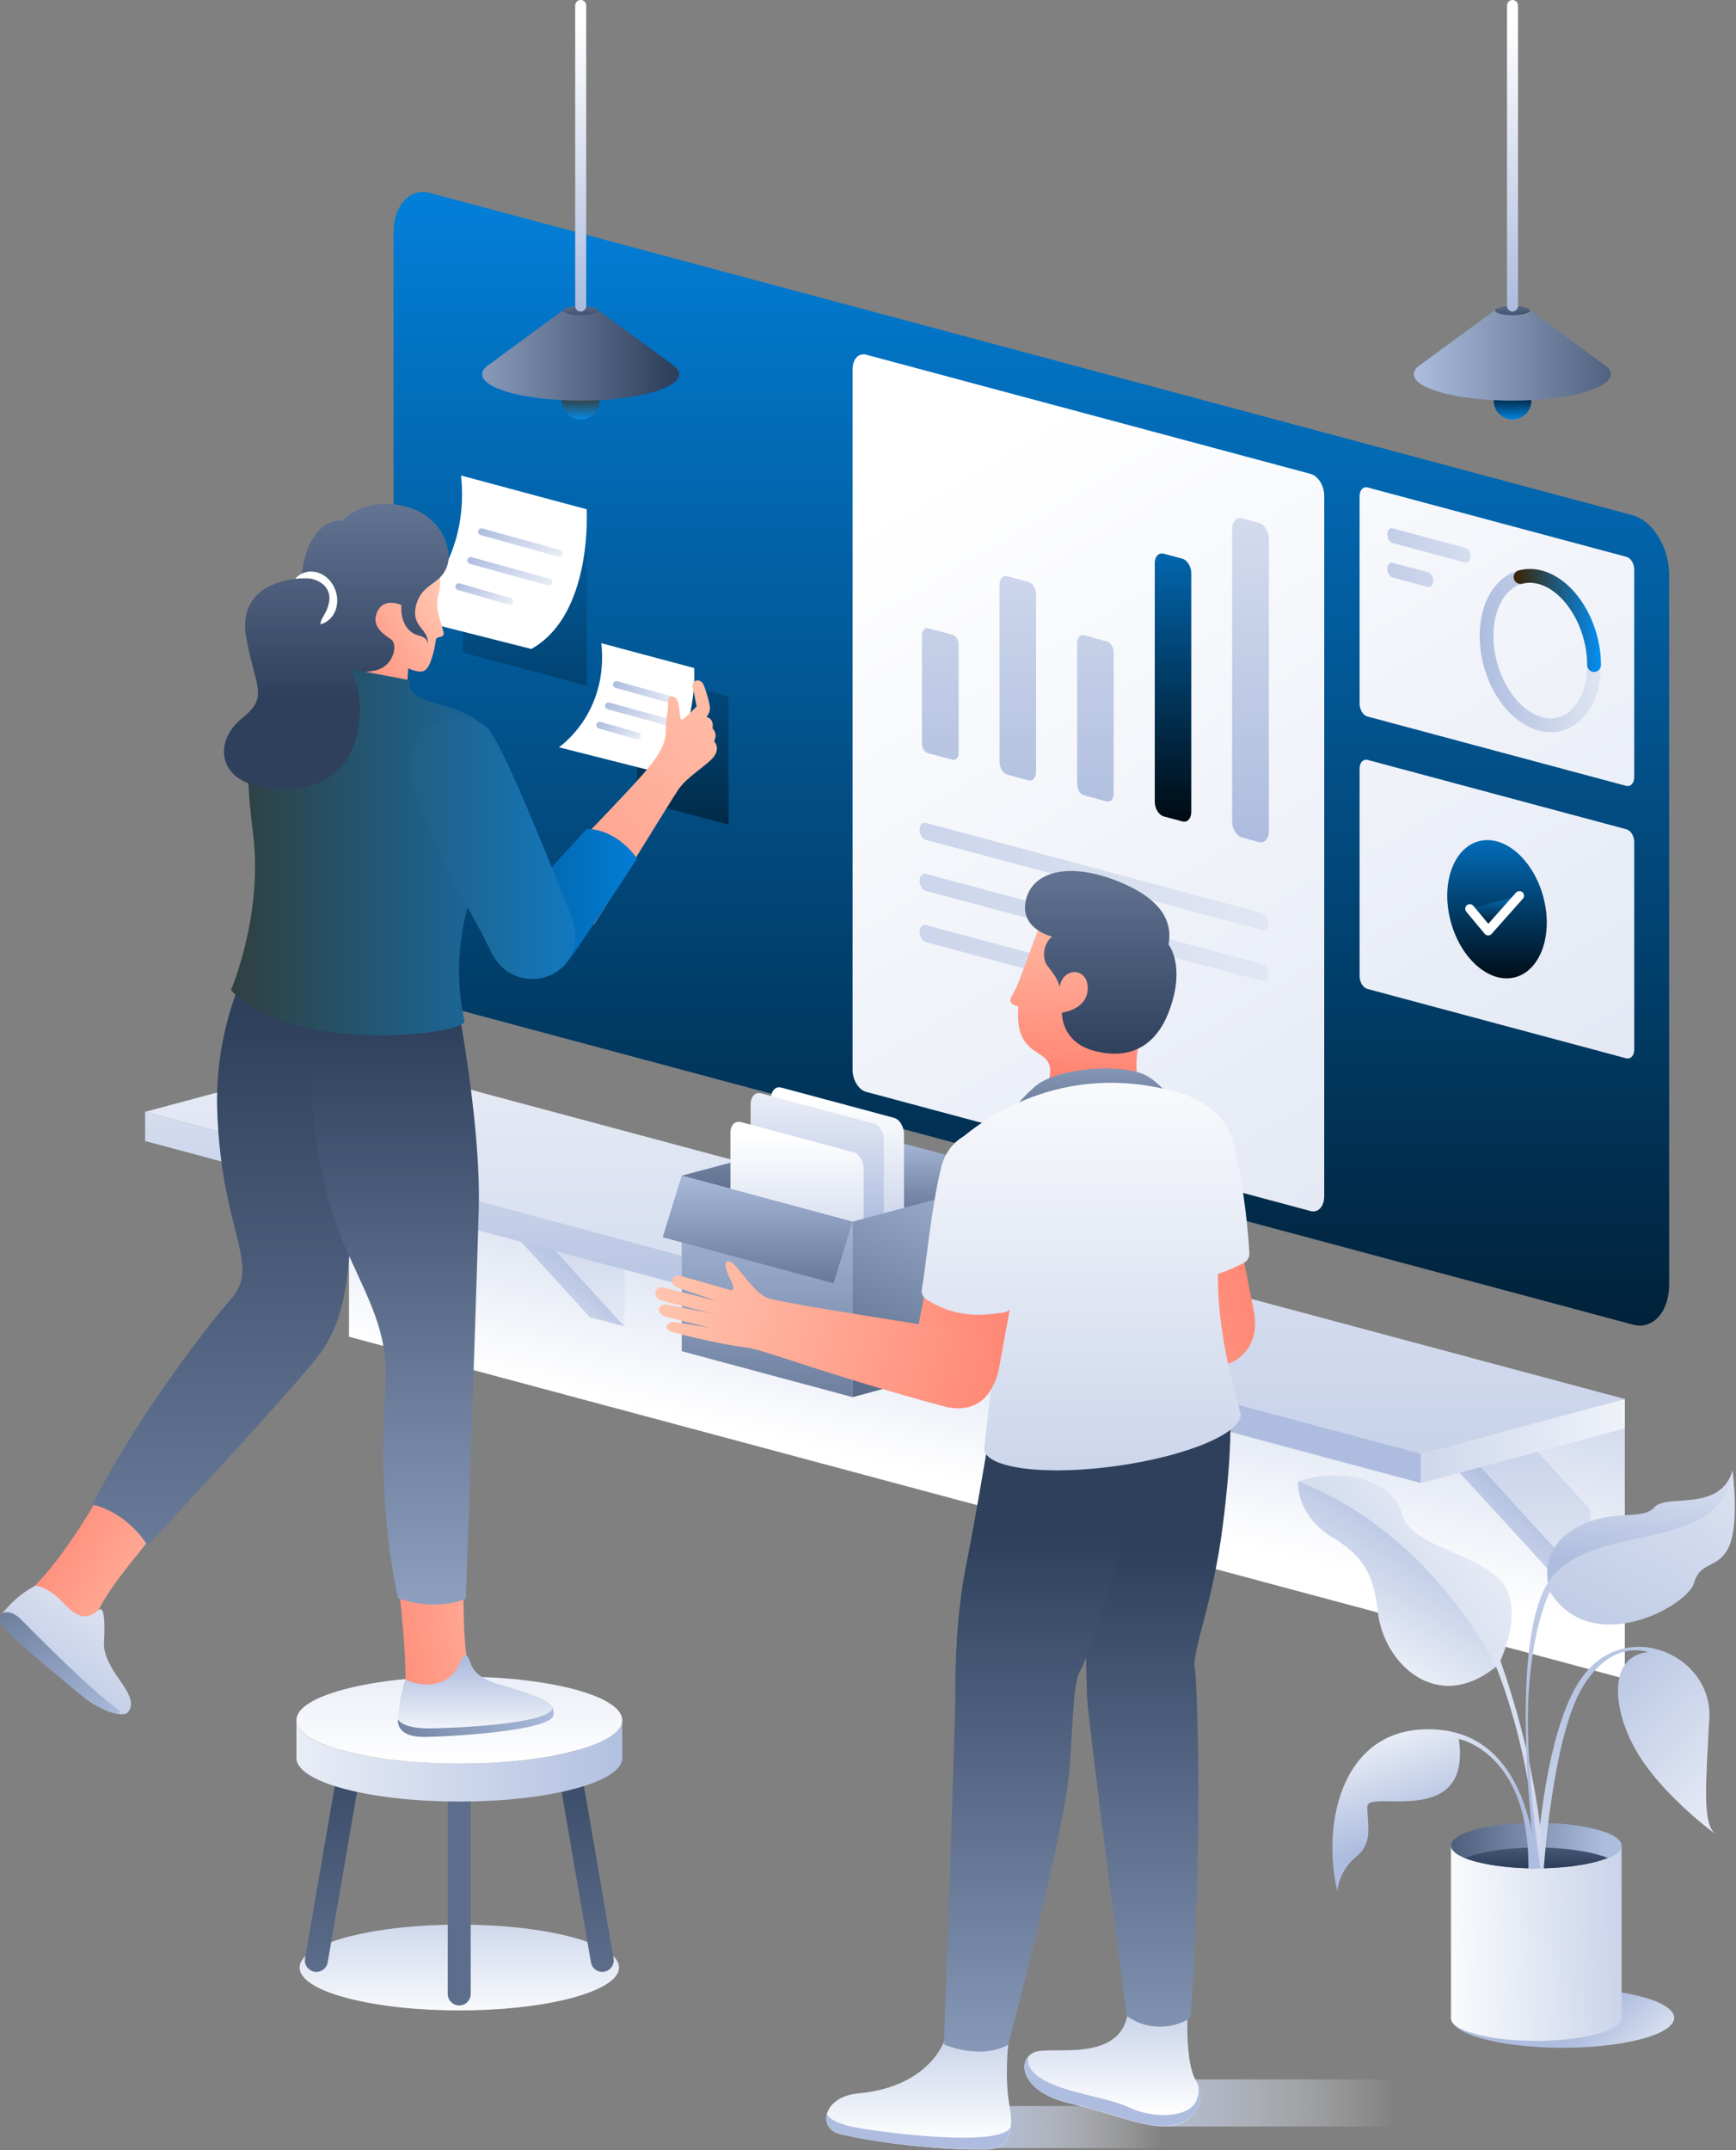 <svg width="756" height="936" viewBox="0 0 756 936" fill="none" xmlns="http://www.w3.org/2000/svg">
<rect x="0" y="0" width="756" height="936" fill="#808080" stroke="none"/>
<path d="M151.982 460.9L707.582 609.8V730.8L151.982 581.9V460.9Z" fill="url(#paint0_linear_252_809)"/>
<path d="M630.482 589.2L605.782 595.8L590.582 591.8L615.382 585.1L630.482 589.2Z" fill="url(#paint1_linear_252_809)"/>
<path d="M605.782 595.8L692.682 691L677.582 686.9L590.582 591.8L605.782 595.8Z" fill="url(#paint2_linear_252_809)"/>
<path d="M630.481 589.2L692.681 657.3V691L605.781 595.8L630.481 589.2Z" fill="url(#paint3_linear_252_809)"/>
<path d="M209.782 475.7L185.082 482.3L169.982 478.2L194.682 471.6L209.782 475.7Z" fill="url(#paint4_linear_252_809)"/>
<path d="M185.082 482.3L271.982 577.4L256.882 573.4L169.982 478.2L185.082 482.3Z" fill="url(#paint5_linear_252_809)"/>
<path d="M209.782 475.7L271.982 543.7V577.4L185.082 482.3L209.782 475.7Z" fill="url(#paint6_linear_252_809)"/>
<path d="M63.182 484L618.782 632.8V645.6L63.182 496.7V484Z" fill="url(#paint7_linear_252_809)"/>
<path d="M618.781 632.8L707.581 609V621.8L618.781 645.6V632.8Z" fill="url(#paint8_linear_252_809)"/>
<path d="M63.182 484L151.982 460.2L707.582 609L618.782 632.8L63.182 484Z" fill="url(#paint9_linear_252_809)"/>
<path d="M631.883 878.4C631.883 875.1 636.683 871.7 646.083 869.2C665.083 864.1 695.883 864.1 714.883 869.2C724.383 871.7 729.083 875.1 729.083 878.4C729.083 881.7 724.283 885.1 714.883 887.6C695.883 892.7 665.083 892.7 646.083 887.6C636.583 885.1 631.883 881.7 631.883 878.4Z" fill="url(#paint10_linear_252_809)"/>
<path d="M631.883 803.4C631.883 805.9 635.483 808.5 642.783 810.4C657.283 814.3 680.783 814.3 695.283 810.4C702.583 808.5 706.183 805.9 706.183 803.4V878.5C706.183 881 702.583 883.6 695.283 885.5C680.783 889.4 657.283 889.4 642.783 885.5C635.483 883.6 631.883 881 631.883 878.5V803.4Z" fill="url(#paint11_linear_252_809)"/>
<path d="M631.883 803.4C631.883 800.9 635.483 798.3 642.783 796.4C657.283 792.5 680.783 792.5 695.283 796.4C702.583 798.3 706.183 800.9 706.183 803.4C706.183 805.9 702.583 808.5 695.283 810.4C680.783 814.3 657.283 814.3 642.783 810.4C635.483 808.5 631.883 805.9 631.883 803.4Z" fill="url(#paint12_linear_252_809)"/>
<path d="M695.283 807.2C680.783 803.3 657.283 803.3 642.783 807.2C640.883 807.7 639.283 808.3 637.883 808.8C639.283 809.4 640.883 809.9 642.783 810.4C657.283 814.3 680.783 814.3 695.283 810.4C697.183 809.9 698.783 809.3 700.183 808.8C698.783 808.2 697.183 807.7 695.283 807.2Z" fill="url(#paint13_linear_252_809)"/>
<path d="M668.982 813.4C668.982 813.4 671.682 757.8 687.182 732.8C705.882 702.6 745.782 719.8 744.382 747.8C742.982 775.8 741.082 794 747.182 798.5C747.182 798.5 722.582 780.7 711.782 760.8C701.082 740.9 701.782 720.7 717.682 719.2C717.682 719.2 702.182 712.9 689.082 734.6C676.082 756.3 672.282 813.4 672.282 813.4C672.282 813.4 671.782 813.6 668.982 813.4Z" fill="url(#paint14_linear_252_809)"/>
<path d="M668.983 813.4C668.983 813.4 668.383 756.7 626.683 753C584.983 749.3 575.183 792.8 582.383 823.3C582.383 823.3 582.883 814.4 590.583 808.3C598.283 802.2 595.283 793.8 595.483 786.3C595.683 778.8 641.083 796.5 635.283 757C635.283 757 666.183 762.8 665.583 813.5H668.983V813.4Z" fill="url(#paint15_linear_252_809)"/>
<path d="M672.282 813.4C672.282 813.4 671.682 774.8 653.382 722.9C653.382 722.9 665.682 697.5 651.382 686C637.082 674.4 613.882 672.4 610.382 658.6C606.882 644.9 585.182 638.2 565.382 644.9C565.382 644.9 564.182 659.3 580.182 669.1C591.782 676.2 598.182 683.2 600.082 701.3C602.482 724.3 625.982 746.3 651.482 725.5C651.482 725.5 668.182 764.4 669.082 813.4H672.282V813.4Z" fill="url(#paint16_linear_252_809)"/>
<path d="M675.082 693C675.082 693 668.582 676.4 684.682 666.1C700.782 655.9 715.082 662.4 720.382 656.2C725.682 650 748.982 658.6 754.482 640.2C754.482 640.2 757.082 667.6 724.682 680.3C692.282 693 675.082 693 675.082 693Z" fill="url(#paint17_linear_252_809)"/>
<path d="M668.982 813.4C668.982 813.4 656.782 724.9 672.282 692.3C687.782 659.7 749.582 679.5 754.482 640.1C754.482 640.1 757.582 663.4 752.882 673.4C748.182 683.3 740.482 679.3 737.682 689.2C734.882 699.1 693.282 722.1 674.982 692.9C674.982 692.9 667.582 706.5 665.682 737.2C663.782 767.9 670.782 813.3 670.782 813.3H668.982V813.4Z" fill="url(#paint18_linear_252_809)"/>
<path d="M565.282 644.9C565.282 644.9 564.082 659.3 580.082 669.1C591.682 676.2 598.082 683.2 599.982 701.3C602.382 724.3 625.882 746.3 651.382 725.5C651.382 725.6 624.182 667.6 565.282 644.9Z" fill="url(#paint19_linear_252_809)"/>
<path d="M181.483 83.9C183.283 83.4 185.283 83.4 187.283 84L710.983 224.3C719.783 226.7 726.883 238.3 726.883 250.3V559.2C726.883 568.4 722.683 575.1 716.783 576.7C714.983 577.2 712.983 577.2 710.983 576.6L187.283 436.3C178.483 433.9 171.383 422.3 171.383 410.3V101.4C171.383 92.2 175.483 85.5 181.483 83.9Z" fill="url(#paint20_linear_252_809)"/>
<path d="M374.983 154.4C375.683 154.2 376.383 154.2 377.183 154.4L570.783 206.3C574.083 207.2 576.683 211.5 576.683 215.9V520.7C576.683 524.1 575.183 526.6 572.983 527.2C572.283 527.4 571.583 527.4 570.783 527.2L377.183 475.3C373.883 474.4 371.283 470.1 371.283 465.7V160.8C371.283 157.4 372.783 154.9 374.983 154.4Z" fill="url(#paint21_linear_252_809)"/>
<path d="M402.182 358.2C402.482 358.1 402.782 358.1 403.182 358.2L549.782 397.5C551.282 397.9 552.482 399.9 552.482 401.9C552.482 403.5 551.782 404.6 550.782 404.9C550.482 405 550.182 405 549.782 404.9L403.182 365.6C401.682 365.2 400.482 363.2 400.482 361.2C400.482 359.6 401.182 358.4 402.182 358.2Z" fill="url(#paint22_linear_252_809)"/>
<path d="M402.182 380.4C402.482 380.3 402.782 380.3 403.182 380.4L549.782 419.7C551.282 420.1 552.482 422.1 552.482 424.1C552.482 425.7 551.782 426.8 550.782 427.1C550.482 427.2 550.182 427.2 549.782 427.1L403.182 387.8C401.682 387.4 400.482 385.4 400.482 383.4C400.482 381.9 401.182 380.7 402.182 380.4Z" fill="url(#paint23_linear_252_809)"/>
<path d="M402.182 402.7C402.482 402.6 402.782 402.6 403.182 402.7L489.782 425.9C491.282 426.3 492.482 428.3 492.482 430.3C492.482 431.9 491.782 433 490.782 433.3C490.482 433.4 490.182 433.4 489.782 433.3L403.182 410.1C401.682 409.7 400.482 407.7 400.482 405.7C400.482 404.2 401.182 403 402.182 402.7Z" fill="url(#paint24_linear_252_809)"/>
<path d="M594.282 212.2C594.682 212.1 595.082 212.1 595.582 212.2L708.282 242.4C710.182 242.9 711.682 245.4 711.682 248V338.3C711.682 340.3 710.782 341.7 709.482 342.1C709.082 342.2 708.682 342.2 708.182 342.1L595.482 311.9C593.582 311.4 592.082 308.9 592.082 306.3V216C592.082 214 592.982 212.5 594.282 212.2Z" fill="url(#paint25_linear_252_809)"/>
<path d="M605.684 230C605.984 229.9 606.184 229.9 606.484 230L638.084 238.5C639.384 238.8 640.384 240.5 640.384 242.3C640.384 243.6 639.784 244.6 638.884 244.9C638.584 245 638.384 245 638.084 244.9L606.484 236.4C605.184 236.1 604.184 234.4 604.184 232.6C604.184 231.2 604.784 230.2 605.684 230Z" fill="url(#paint26_linear_252_809)"/>
<path d="M605.684 245C605.984 244.9 606.184 244.9 606.484 245L621.884 249.1C623.184 249.4 624.184 251.1 624.184 252.9C624.184 254.2 623.584 255.2 622.684 255.5C622.384 255.6 622.184 255.6 621.884 255.5L606.484 251.4C605.184 251.1 604.184 249.4 604.184 247.6C604.184 246.3 604.784 245.3 605.684 245Z" fill="url(#paint27_linear_252_809)"/>
<path d="M594.282 330.8C594.682 330.7 595.082 330.7 595.582 330.8L708.282 361C710.182 361.5 711.682 364 711.682 366.6V456.9C711.682 458.9 710.782 460.3 709.482 460.7C709.082 460.8 708.682 460.8 708.182 460.7L595.482 430.5C593.582 430 592.082 427.5 592.082 424.9V334.6C592.082 332.6 592.982 331.2 594.282 330.8Z" fill="url(#paint28_linear_252_809)"/>
<path d="M201.584 208.4L255.584 222.8V298.5L201.584 284.1V208.4Z" fill="url(#paint29_linear_252_809)"/>
<path d="M200.784 207L255.484 221.7C255.484 221.7 258.284 267.5 231.384 282.5L175.684 268.4C175.784 268.4 205.084 248.7 200.784 207Z" fill="white"/>
<path d="M209.684 231.5L243.684 240.9" stroke="url(#paint30_linear_252_809)" stroke-width="3" stroke-miterlimit="10" stroke-linecap="round" stroke-linejoin="round"/>
<path d="M204.984 244L238.984 253.4" stroke="url(#paint31_linear_252_809)" stroke-width="3" stroke-miterlimit="10" stroke-linecap="round" stroke-linejoin="round"/>
<path d="M199.783 255.4L221.983 261.8" stroke="url(#paint32_linear_252_809)" stroke-width="3" stroke-miterlimit="10" stroke-linecap="round" stroke-linejoin="round"/>
<path d="M539.282 225.6C539.782 225.5 540.282 225.5 540.882 225.6L548.282 227.6C550.582 228.2 552.582 231.3 552.582 234.5V361.9C552.582 364.4 551.482 366.1 549.882 366.6C549.382 366.7 548.882 366.7 548.282 366.6L540.882 364.6C538.582 364 536.582 360.9 536.582 357.7V230.3C536.582 227.8 537.682 226 539.282 225.6Z" fill="url(#paint33_linear_252_809)"/>
<path d="M505.283 241C505.683 240.9 506.183 240.9 506.683 241L514.883 243.2C516.983 243.8 518.783 246.6 518.783 249.5V353.4C518.783 355.6 517.783 357.3 516.383 357.6C515.983 357.7 515.483 357.7 514.983 357.6L506.783 355.4C504.683 354.8 502.883 352 502.883 349.1V245.3C502.783 243 503.883 241.4 505.283 241Z" fill="url(#paint34_linear_252_809)"/>
<path d="M470.982 276.5C471.282 276.4 471.682 276.4 472.082 276.5L481.982 279.2C483.682 279.6 484.982 281.8 484.982 284.1V345.6C484.982 347.3 484.182 348.6 483.082 348.9C482.782 349 482.382 349 481.982 348.9L472.082 346.2C470.382 345.8 469.082 343.6 469.082 341.3V279.8C469.082 278.1 469.882 276.8 470.982 276.5Z" fill="url(#paint35_linear_252_809)"/>
<path d="M437.383 250.8C437.783 250.7 438.183 250.7 438.583 250.8L447.783 253.3C449.683 253.8 451.183 256.2 451.183 258.8V336C451.183 337.9 450.283 339.4 449.083 339.7C448.683 339.8 448.283 339.8 447.883 339.7L438.683 337.2C436.783 336.7 435.283 334.3 435.283 331.7V254.4C435.283 252.6 436.183 251.1 437.383 250.8Z" fill="url(#paint36_linear_252_809)"/>
<path d="M403.182 273.5C403.482 273.4 403.782 273.4 404.182 273.5L414.782 276.3C416.282 276.7 417.482 278.6 417.482 280.6V327.8C417.482 329.3 416.782 330.5 415.782 330.7C415.482 330.8 415.182 330.8 414.782 330.7L404.182 327.9C402.682 327.5 401.482 325.6 401.482 323.6V276.4C401.482 274.9 402.182 273.8 403.182 273.5Z" fill="url(#paint37_linear_252_809)"/>
<path d="M679.383 315.2C688.083 312.9 694.183 303 694.183 289.5C694.183 271.9 683.683 254.8 670.783 251.3C667.783 250.5 664.883 250.5 662.183 251.2C653.483 253.5 647.383 263.4 647.383 276.9C647.383 294.5 657.883 311.6 670.783 315.1C673.783 316 676.683 315.9 679.383 315.2Z" stroke="url(#paint38_linear_252_809)" stroke-width="6" stroke-miterlimit="10"/>
<path d="M694.184 289.5C694.184 271.9 683.684 254.8 670.784 251.3C667.784 250.5 664.884 250.5 662.184 251.2" stroke="url(#paint39_linear_252_809)" stroke-width="6" stroke-miterlimit="10" stroke-linecap="round" stroke-linejoin="round"/>
<path d="M643.982 366.2C655.082 363.2 667.682 374.1 672.082 390.4C676.482 406.7 670.982 422.4 659.882 425.4C648.782 428.4 636.182 417.5 631.782 401.2C627.382 384.9 632.782 369.2 643.982 366.2Z" fill="url(#paint40_linear_252_809)"/>
<path d="M640.082 395.6L648.082 405.2L661.682 389.9" fill="url(#paint41_linear_252_809)"/>
<path d="M640.082 395.6L648.082 405.2L661.682 389.9" stroke="white" stroke-width="4" stroke-miterlimit="10" stroke-linecap="round" stroke-linejoin="round"/>
<path d="M252.882 182.6C257.41 182.6 261.082 178.929 261.082 174.4C261.082 169.871 257.41 166.2 252.882 166.2C248.353 166.2 244.682 169.871 244.682 174.4C244.682 178.929 248.353 182.6 252.882 182.6Z" fill="url(#paint42_linear_252_809)"/>
<path d="M292.782 158.7L260.382 135H245.282L212.982 158.7C210.982 160 209.982 161.4 209.982 162.9C209.982 169.3 229.182 174.4 252.882 174.4C276.582 174.4 295.782 169.2 295.782 162.9C295.782 161.5 294.682 160 292.782 158.7Z" fill="url(#paint43_linear_252_809)"/>
<path d="M252.883 137.2C257.081 137.2 260.483 136.305 260.483 135.2C260.483 134.095 257.081 133.2 252.883 133.2C248.686 133.2 245.283 134.095 245.283 135.2C245.283 136.305 248.686 137.2 252.883 137.2Z" fill="url(#paint44_linear_252_809)"/>
<path d="M252.882 135.6C251.582 135.6 250.482 134.5 250.482 133.2V2.4C250.482 1.1 251.582 0 252.882 0C254.182 0 255.282 1.1 255.282 2.4V133.1C255.282 134.5 254.182 135.6 252.882 135.6Z" fill="url(#paint45_linear_252_809)"/>
<path d="M658.682 182.6C663.211 182.6 666.882 178.929 666.882 174.4C666.882 169.871 663.211 166.2 658.682 166.2C654.154 166.2 650.482 169.871 650.482 174.4C650.482 178.929 654.154 182.6 658.682 182.6Z" fill="url(#paint46_linear_252_809)"/>
<path d="M698.482 158.7L666.182 135H651.082L618.682 158.7C616.682 160 615.682 161.4 615.682 162.9C615.682 169.3 634.882 174.4 658.582 174.4C682.282 174.4 701.482 169.2 701.482 162.9C701.582 161.5 700.482 160 698.482 158.7Z" fill="url(#paint47_linear_252_809)"/>
<path d="M658.682 137.2C662.879 137.2 666.282 136.305 666.282 135.2C666.282 134.095 662.879 133.2 658.682 133.2C654.485 133.2 651.082 134.095 651.082 135.2C651.082 136.305 654.485 137.2 658.682 137.2Z" fill="url(#paint48_linear_252_809)"/>
<path d="M658.681 135.6C657.381 135.6 656.281 134.5 656.281 133.2V2.4C656.281 1.1 657.381 0 658.681 0C659.981 0 661.081 1.1 661.081 2.4V133.1C661.081 134.5 659.981 135.6 658.681 135.6Z" fill="url(#paint49_linear_252_809)"/>
<path d="M405.481 557.7C409.481 558.9 428.081 564.1 437.681 565.3C444.481 566.2 471.981 578.1 522.681 593.4C547.681 600.9 555.981 566 528.581 560.5C491.781 553.1 450.481 546 446.481 543.6C442.481 541.2 438.581 535.7 436.281 532.8C434.081 530.1 432.481 527.6 430.481 527.6C428.481 527.7 429.981 532.3 431.181 534.8C432.381 537.3 433.781 540.8 431.181 540C431.181 540 414.681 534.8 410.181 533.4C405.681 532 404.481 536.9 408.681 538.4C412.781 539.9 425.481 544.7 425.481 544.7C425.481 544.7 406.481 539.3 402.381 538.2C398.281 537.1 396.981 542.4 401.581 543.9C406.181 545.4 423.381 550.3 423.381 550.3C423.381 550.3 410.081 547.1 403.981 545.8C399.481 544.8 398.181 549.5 403.281 551.1C409.581 553 422.181 556.5 422.181 556.5C422.181 556.5 411.281 554.2 406.381 553.4C403.181 552.9 401.481 556.5 405.481 557.7Z" fill="url(#paint50_linear_252_809)"/>
<path d="M503.383 549.7C503.383 549.7 505.083 559.3 509.183 579.4C513.783 601.8 551.583 599.5 545.983 570.6C539.983 539.9 539.383 537.3 539.383 537.3L503.383 549.7Z" fill="url(#paint51_linear_252_809)"/>
<path d="M502.382 556.5C500.682 556.1 499.382 554.6 499.082 552.8C497.882 544.1 494.182 517.2 493.182 500C491.682 475.7 529.682 469 537.082 497.8C541.982 516.7 543.682 538 544.082 545.5C544.182 547.2 543.282 548.9 541.782 549.7C535.582 553 518.682 560.7 502.382 556.5Z" fill="url(#paint52_linear_252_809)"/>
<path d="M371.281 491.9L445.681 511.8L453.981 538.6L379.581 518.7L371.281 491.9Z" fill="url(#paint53_linear_252_809)"/>
<path d="M296.883 511.8L371.283 491.9L445.683 511.8L371.283 531.8L296.883 511.8Z" fill="url(#paint54_linear_252_809)"/>
<path d="M445.681 511.8L371.281 491.9V531.8L445.681 511.8Z" fill="url(#paint55_linear_252_809)"/>
<path d="M338.482 473.4C338.982 473.3 339.482 473.3 340.082 473.4L389.282 486.6C391.682 487.2 393.682 490.4 393.682 493.7V569.6C393.682 572.1 392.482 574 390.882 574.4C390.382 574.5 389.882 574.5 389.282 574.4L340.082 561.2C337.682 560.6 335.682 557.4 335.682 554.1V478.2C335.782 475.7 336.882 473.9 338.482 473.4Z" fill="url(#paint56_linear_252_809)"/>
<path d="M329.683 475.9C330.183 475.8 330.683 475.8 331.283 475.9L380.483 489.1C382.883 489.7 384.883 492.9 384.883 496.2V572.1C384.883 574.6 383.683 576.5 382.083 576.9C381.583 577 381.083 577 380.483 576.9L331.283 563.7C328.883 563.1 326.883 559.9 326.883 556.6V480.7C326.883 478.2 328.083 476.4 329.683 475.9Z" fill="url(#paint57_linear_252_809)"/>
<path d="M320.882 488.4C321.382 488.3 321.882 488.3 322.482 488.4L371.682 501.6C374.082 502.2 376.082 505.4 376.082 508.7V584.6C376.082 587.1 374.882 589 373.282 589.4C372.782 589.5 372.282 589.5 371.682 589.4L322.482 576.2C320.082 575.6 318.082 572.4 318.082 569.1V493.2C318.082 490.7 319.182 488.9 320.882 488.4Z" fill="url(#paint58_linear_252_809)"/>
<path d="M296.883 511.8L371.283 531.8V608.2L296.883 588.2V511.8Z" fill="url(#paint59_linear_252_809)"/>
<path d="M296.882 511.8L371.282 531.8L362.982 558.6L288.582 538.6L296.882 511.8Z" fill="url(#paint60_linear_252_809)"/>
<path d="M371.281 531.8L445.681 511.8V588.2L371.281 608.2V531.8Z" fill="url(#paint61_linear_252_809)"/>
<path d="M496.581 476.4C496.581 476.4 492.781 462.7 496.581 453.1C499.381 445.9 516.881 430.3 506.881 407.3C498.781 388.6 460.781 381.3 452.181 404.4C444.581 424.7 443.481 428.9 440.681 433.5C438.581 436.9 441.781 437.7 443.481 438.1C443.381 440.5 442.481 448.2 446.381 453.5C451.781 461 460.981 458.3 455.781 473.7L496.581 476.4Z" fill="url(#paint62_linear_252_809)"/>
<path d="M458.18 407.7C458.18 407.7 444.48 404.6 446.58 392.7C448.98 378.8 466.88 374.4 490.48 385.2C505.28 392 510.78 400.8 508.88 411.2C508.88 411.2 516.18 420 509.58 438.9C504.78 452.9 494.48 462.1 476.68 457.5C461.78 453.6 462.48 440.8 462.48 440.8C462.48 440.8 473.98 439.5 473.68 429.8C473.38 420.8 462.48 421 461.38 430.1C461.38 430.1 461.98 427.6 456.48 420.9C453.58 417.6 454.18 410.8 458.18 407.7Z" fill="url(#paint63_linear_252_809)"/>
<path d="M618.78 925.7H507.58L488.48 905.2H618.78V925.7Z" fill="url(#paint64_linear_252_809)"/>
<path d="M535.882 935.1H424.582L405.582 916.8H535.882V935.1Z" fill="url(#paint65_linear_252_809)"/>
<path d="M517.581 868.3C517.581 868.3 515.181 895.9 520.681 905.5C526.981 916.6 517.681 926.8 504.681 925.6C494.081 924.6 483.881 920 464.681 915.3C445.481 910.6 442.281 897.5 450.081 893.5C456.881 890 490.181 899.5 491.481 873.4L517.581 868.3Z" fill="url(#paint66_linear_252_809)"/>
<path d="M535.682 616.8C535.682 616.8 536.882 629.6 532.482 664.3C528.182 697.9 519.182 718.5 520.282 725.9C521.382 733.3 522.782 779.2 521.082 826.9C519.682 865.4 518.382 878.4 518.382 878.4C510.082 883.7 499.382 883.5 491.282 878L490.682 877.6C490.682 877.6 473.882 749.9 473.382 738.4C472.882 727 471.182 620.6 471.182 620.6L535.682 616.8Z" fill="url(#paint67_linear_252_809)"/>
<path d="M520.382 915.6C516.282 921.9 501.982 922.2 491.982 917.5C481.882 912.8 465.382 911.5 454.582 905.5C447.582 901.6 447.282 897.5 447.882 895.1C443.182 900.3 447.582 911.1 464.682 915.2C483.882 919.9 493.982 924.5 504.682 925.5C516.782 926.6 525.682 917.9 521.782 907.8C522.182 910.3 521.982 913.1 520.382 915.6Z" fill="url(#paint68_linear_252_809)"/>
<path d="M439.082 890C439.082 890 437.382 904.7 439.682 917.1C442.282 931.1 436.682 935.6 429.882 935.7C409.082 936.1 381.182 932.7 365.582 928.9C355.982 926.5 358.282 912.7 373.682 911.3C404.682 908.5 411.182 888.5 411.182 888.5L439.082 890Z" fill="url(#paint69_linear_252_809)"/>
<path d="M503.382 610L432.482 614.8C432.482 614.8 425.482 657.7 420.582 682.2C416.382 703.4 415.982 726.3 415.982 739.5C415.982 752.7 411.082 890 411.082 890C429.382 897 439.082 890 439.082 890C439.082 890 464.082 796.3 465.882 768.8C467.682 741.3 467.682 732 470.582 726.9C475.782 718.2 496.882 651.3 503.382 610Z" fill="url(#paint70_linear_252_809)"/>
<path d="M440.181 925.8C435.881 935.7 377.281 927.4 370.081 925.6C366.781 924.8 359.481 922.4 360.281 919.4C358.781 923.4 360.581 927.6 365.481 928.8C381.081 932.7 409.081 936 429.781 935.6C434.981 935.6 439.381 933 440.181 925.8Z" fill="url(#paint71_linear_252_809)"/>
<path d="M442.182 482.2C442.182 482.2 443.982 478.9 450.582 473.1C459.882 464.8 487.982 462.7 498.782 468C505.182 471.1 511.782 480.3 511.782 480.3L442.182 482.2Z" fill="url(#paint72_linear_252_809)"/>
<path d="M512.38 475.4C487.08 468.3 465.68 471.5 449.38 477.6C427.58 485.7 414.98 498.9 414.98 498.9C414.98 498.9 431.08 527 434.88 542.7C438.28 556.8 429.78 618 428.78 629.1C428.58 629.7 428.48 630.4 428.58 631C429.08 634.8 435.08 637.9 446.38 639.3C468.98 642.1 504.38 637.1 525.38 628.2C535.88 623.7 540.78 619.2 540.28 615.3C540.28 615 540.18 614.7 539.98 614.4C538.88 610.5 534.78 595.3 532.98 584.3C527.18 549.2 532.38 540.1 535.48 511.3C537.78 489.1 528.58 480 512.38 475.4Z" fill="url(#paint73_linear_252_809)"/>
<path d="M403.181 560.4C403.181 560.4 401.181 569.9 397.681 590.1C393.781 612.6 429.781 624.4 435.081 595.4C440.781 564.6 441.181 562 441.181 562L403.181 560.4Z" fill="url(#paint74_linear_252_809)"/>
<path d="M403.381 565.6C401.881 564.6 401.081 562.8 401.481 561.1C403.081 552.4 405.681 524.4 409.981 507.8C416.181 484.3 450.981 486.9 449.081 516.5C447.781 536 442.781 560.7 440.881 568C440.481 569.7 439.081 571 437.381 571.3C430.281 572.3 417.481 574.7 403.381 565.6Z" fill="url(#paint75_linear_252_809)"/>
<path d="M292.782 579.9C296.782 581 315.582 585.6 325.182 586.6C331.982 587.3 359.882 598.4 410.982 612.2C436.182 619 443.482 583.8 415.882 579.1C378.882 572.8 337.482 566.9 333.282 564.6C329.182 562.3 325.182 556.9 322.782 554.1C320.582 551.4 318.882 549 316.882 549.1C314.882 549.2 316.482 553.8 317.782 556.3C318.982 558.8 320.582 562.2 317.882 561.5C317.882 561.5 301.182 556.8 296.682 555.5C292.182 554.3 291.182 559.2 295.282 560.6C299.482 562 312.282 566.4 312.282 566.4C312.282 566.4 293.082 561.5 288.982 560.5C284.882 559.5 283.682 564.9 288.382 566.2C293.082 567.5 310.382 571.9 310.382 571.9C310.382 571.9 296.982 569.1 290.882 568C286.282 567.2 285.182 571.9 290.382 573.3C296.782 575 309.482 578.1 309.482 578.1C309.482 578.1 298.582 576.1 293.682 575.5C290.282 575.2 288.682 578.8 292.782 579.9Z" fill="url(#paint76_linear_252_809)"/>
<path d="M130.482 856.5C130.482 851.7 137.282 847 150.882 843.3C178.082 836 222.082 836 249.182 843.3C262.782 846.9 269.582 851.7 269.582 856.5C269.582 861.3 262.782 866 249.182 869.7C221.982 877 177.982 877 150.882 869.7C137.282 866.1 130.482 861.3 130.482 856.5Z" fill="url(#paint77_linear_252_809)"/>
<path d="M199.982 763.4V868" stroke="url(#paint78_linear_252_809)" stroke-width="10" stroke-miterlimit="10" stroke-linecap="round" stroke-linejoin="round"/>
<path d="M155.781 748.8L137.781 853.4" stroke="url(#paint79_linear_252_809)" stroke-width="10" stroke-miterlimit="10" stroke-linecap="round" stroke-linejoin="round"/>
<path d="M244.281 748.8L262.281 853.4" stroke="url(#paint80_linear_252_809)" stroke-width="10" stroke-miterlimit="10" stroke-linecap="round" stroke-linejoin="round"/>
<path d="M129.082 748.8C129.082 753.7 135.982 758.5 149.882 762.2C177.582 769.6 222.482 769.6 250.182 762.2C264.082 758.5 270.982 753.6 270.982 748.8V765.3C270.982 770.2 264.082 775 250.182 778.7C222.482 786.1 177.582 786.1 149.882 778.7C135.982 775 129.082 770.1 129.082 765.3V748.8V748.8Z" fill="url(#paint81_linear_252_809)"/>
<path d="M129.082 748.8C129.082 743.9 135.982 739.1 149.882 735.4C177.582 728 222.482 728 250.182 735.4C264.082 739.1 270.982 744 270.982 748.8C270.982 753.7 264.082 758.5 250.182 762.2C222.482 769.6 177.582 769.6 149.882 762.2C135.982 758.5 129.082 753.7 129.082 748.8Z" fill="url(#paint82_linear_252_809)"/>
<path d="M42.582 652.2C42.582 652.2 25.182 682.9 10.682 694.3C2.382 700.9 4.982 705.7 17.382 715.5C29.682 725.4 43.582 736.9 48.882 737.7C54.182 738.5 53.882 736.2 46.782 727.5C32.882 710.2 40.782 699.8 67.982 666.7L42.582 652.2Z" fill="url(#paint83_linear_252_809)"/>
<path d="M113.982 409.2C113.982 409.2 93.182 439.5 94.582 483.1C96.282 536.1 113.882 550.5 100.682 565.4C87.582 580.3 57.382 620.8 40.182 655C40.182 655 54.182 657.2 64.282 672.8C64.282 672.8 131.982 600.2 140.182 588.1C148.382 576 152.482 560.6 152.682 529.2C152.882 497.8 156.582 423.6 156.582 423.6L113.982 409.2Z" fill="url(#paint84_linear_252_809)"/>
<path d="M0.682 702.8C0.682 702.8 6.682 694.5 15.482 690.3C15.482 690.3 21.082 690.7 27.782 698C35.882 706.9 39.982 703.1 43.082 700.8C46.282 698.4 45.382 712.9 45.282 715.3C45.082 719.9 47.782 725.4 52.582 732C57.282 738.7 58.182 742.3 55.782 745.3C53.382 748.3 42.682 743.7 36.982 739.2C31.282 734.8 0.682 702.8 0.682 702.8Z" fill="url(#paint85_linear_252_809)"/>
<path d="M8.782 704.6C2.582 698.7 -3.318 703 2.182 709.2C7.682 715.3 30.782 734.2 30.782 734.2C46.182 747.9 55.782 747.3 50.882 743.8C39.082 735.6 8.782 704.6 8.782 704.6Z" fill="url(#paint86_linear_252_809)"/>
<path d="M145.282 296.8C145.282 296.8 148.082 284 146.882 279.6C145.582 275.2 133.382 253.1 140.882 236.9C148.382 220.7 169.382 219 180.982 227.5C192.582 236 192.782 253.7 190.782 259.6C189.382 263.9 191.682 269.8 193.082 274.9C193.982 278.1 190.182 276.7 189.882 278.3C188.982 284.1 187.382 290.5 184.882 291.9C182.382 293.3 177.782 290.9 177.782 290.9L176.982 302.7L145.282 296.8Z" fill="url(#paint87_linear_252_809)"/>
<path d="M131.682 247.8C135.482 224.9 148.982 226.6 148.982 226.6C148.982 226.6 160.082 214.4 179.782 221.5C191.882 225.9 197.582 238.8 194.582 246.8C191.582 254.8 183.582 253.9 181.182 263.6C178.782 273.3 187.382 273.7 186.182 280.8C186.182 280.8 186.882 277.7 182.482 276.7C178.082 275.7 174.282 271.2 174.782 263.4C174.782 263.4 166.682 259.5 163.982 267.1C161.882 272.8 167.182 276.2 170.382 278.4C173.282 280.4 171.682 290 163.382 291.9C144.082 296.1 126.782 276.8 131.682 247.8Z" fill="url(#paint88_linear_252_809)"/>
<path d="M172.781 683.7C172.781 683.7 177.581 719.8 176.381 736.3C175.681 746.9 179.581 748.6 195.381 747.9C211.181 747.2 229.181 746.8 233.681 744C238.281 741.1 229.381 737.2 218.181 736C199.981 734.1 202.681 720.6 201.381 677.8L172.781 683.7Z" fill="url(#paint89_linear_252_809)"/>
<path d="M173.381 695.8C173.381 695.8 164.081 658.2 167.681 607.2C169.481 581.7 163.281 571.5 150.881 544.2C137.581 514.8 128.881 461 141.081 419.7L197.781 429.4C197.781 429.4 209.581 486.8 208.481 526.4C207.281 569.9 202.881 695.9 202.881 695.9C202.881 695.9 191.181 701.8 173.381 695.8Z" fill="url(#paint90_linear_252_809)"/>
<path d="M173.282 748.5C173.282 748.5 173.882 738.6 176.582 731.1C176.582 731.1 183.782 735.1 191.782 732.3C201.082 729 200.382 718.9 203.182 720.7C205.582 722.3 203.482 729.1 216.582 733C237.082 739 241.982 741.1 240.982 746.7C239.782 753.5 195.082 756.1 184.582 756.1C174.082 756.1 173.182 751 173.282 748.5Z" fill="url(#paint91_linear_252_809)"/>
<path d="M240.583 743.3C240.583 743.4 240.583 743.5 240.483 743.7C239.283 750.5 196.883 752.4 186.383 752.4C179.183 752.4 174.183 750.6 173.283 748.3C173.283 748.4 173.283 748.5 173.283 748.5C173.183 750.9 173.983 756.1 184.583 756.1C195.083 756.1 239.783 753.5 240.983 746.7C241.183 745.4 241.083 744.3 240.583 743.3Z" fill="url(#paint92_linear_252_809)"/>
<path d="M202.382 444.7C199.382 451 125.882 458.7 100.582 431C100.582 431 114.682 398.3 110.182 362.7C104.882 320.6 109.182 308.6 120.282 303.3C131.382 298 142.082 304.4 145.182 289.8L178.482 296.1C178.482 296.1 176.482 302.1 186.282 305.1C196.082 308.1 215.082 311.5 214.682 328.3C214.082 349.6 217.782 360.1 214.682 369.4C210.582 381.8 203.282 385.2 200.382 413C198.582 430.2 202.382 444.7 202.382 444.7Z" fill="url(#paint93_linear_252_809)"/>
<path d="M140.396 271.514C145.745 269.576 148.281 263.038 146.06 256.911C143.84 250.784 137.704 247.388 132.356 249.326C127.008 251.264 124.472 257.802 126.692 263.929C128.912 270.056 135.048 273.452 140.396 271.514Z" fill="white"/>
<path d="M134.482 251.8C125.382 251.2 103.382 254.9 107.182 277.1C110.982 299.3 117.482 303 105.482 312.6C93.482 322.2 94.482 338.5 112.582 342.3C134.882 346.9 155.682 338.6 156.682 310.7C157.382 291.1 145.982 282.7 141.482 276.3C136.982 269.9 141.582 269.7 143.182 262.7C144.982 254.9 137.682 252 134.482 251.8Z" fill="url(#paint94_linear_252_809)"/>
<path d="M277.383 292.4L317.283 303.1V359L277.383 348.3V292.4Z" fill="url(#paint95_linear_252_809)"/>
<path d="M261.883 280L302.283 290.8C302.283 290.8 304.383 324.6 284.483 335.7L243.383 325.3C243.383 325.3 265.083 310.8 261.883 280Z" fill="white"/>
<path d="M268.482 298L293.582 305" stroke="url(#paint96_linear_252_809)" stroke-width="3" stroke-miterlimit="10" stroke-linecap="round" stroke-linejoin="round"/>
<path d="M264.982 307.3L290.082 314.2" stroke="url(#paint97_linear_252_809)" stroke-width="3" stroke-miterlimit="10" stroke-linecap="round" stroke-linejoin="round"/>
<path d="M261.184 315.7L277.584 320.4" stroke="url(#paint98_linear_252_809)" stroke-width="3" stroke-miterlimit="10" stroke-linecap="round" stroke-linejoin="round"/>
<path d="M233.682 385.6C233.682 385.6 276.782 341.7 283.482 332.9C290.182 324.1 289.982 320.4 289.982 316.5C289.882 312.5 291.182 309.7 290.882 305.8C290.582 301.9 294.482 302.6 295.382 306C296.182 309.4 295.882 313.3 296.882 313.3C297.782 313.3 303.382 307.5 303.382 307.5C303.382 307.5 302.082 301.1 301.582 298.7C301.082 296.3 305.082 294.6 306.582 298.5C308.082 302.4 309.282 307.1 309.182 308.7C309.082 310.3 307.682 312.1 307.682 312.1C307.682 312.1 311.082 312.7 310.282 317.1C310.282 317.1 312.782 319.2 310.982 322.7C310.982 322.7 313.682 325.3 311.082 329.1C308.482 332.9 299.482 337.8 295.482 343.6C291.482 349.5 267.182 389.5 258.582 402.5L233.682 385.6Z" fill="url(#paint99_linear_252_809)"/>
<path d="M255.582 360.8C255.582 360.8 228.382 390.1 220.782 399.7C207.382 416.7 232.182 440.8 250.282 414.4C268.382 388 277.382 373.7 277.382 373.7C277.382 373.7 269.382 361.2 255.582 360.8Z" fill="url(#paint100_linear_252_809)"/>
<path d="M248.582 398.1C238.682 373.6 221.182 329.4 213.282 318.1C205.382 306.8 168.682 311.4 181.582 346.8C194.482 382.2 205.882 397.4 213.782 414.2C224.682 437.1 259.282 424.6 248.582 398.1Z" fill="url(#paint101_linear_252_809)"/>
<defs>
<linearGradient id="paint0_linear_252_809" x1="418.509" y1="644.7" x2="454.724" y2="488.124" gradientUnits="userSpaceOnUse">
<stop stop-color="white"/>
<stop offset="1" stop-color="#AEBDDF"/>
</linearGradient>
<linearGradient id="paint1_linear_252_809" x1="517.83" y1="506.712" x2="655.509" y2="631.126" gradientUnits="userSpaceOnUse">
<stop stop-color="white"/>
<stop offset="1" stop-color="#AEBDDF"/>
</linearGradient>
<linearGradient id="paint2_linear_252_809" x1="602.484" y1="690.415" x2="646.214" y2="635.642" gradientUnits="userSpaceOnUse">
<stop stop-color="white"/>
<stop offset="1" stop-color="#AEBDDF"/>
</linearGradient>
<linearGradient id="paint3_linear_252_809" x1="649.197" y1="753.077" x2="649.197" y2="570.972" gradientUnits="userSpaceOnUse">
<stop stop-color="white"/>
<stop offset="1" stop-color="#AEBDDF"/>
</linearGradient>
<linearGradient id="paint4_linear_252_809" x1="97.181" y1="393.165" x2="234.859" y2="517.579" gradientUnits="userSpaceOnUse">
<stop stop-color="white"/>
<stop offset="1" stop-color="#AEBDDF"/>
</linearGradient>
<linearGradient id="paint5_linear_252_809" x1="181.835" y1="576.868" x2="225.565" y2="522.095" gradientUnits="userSpaceOnUse">
<stop stop-color="white"/>
<stop offset="1" stop-color="#AEBDDF"/>
</linearGradient>
<linearGradient id="paint6_linear_252_809" x1="228.548" y1="622.636" x2="228.548" y2="481.64" gradientUnits="userSpaceOnUse">
<stop stop-color="white"/>
<stop offset="1" stop-color="#AEBDDF"/>
</linearGradient>
<linearGradient id="paint7_linear_252_809" x1="340.96" y1="375.394" x2="340.96" y2="585.13" gradientUnits="userSpaceOnUse">
<stop stop-color="white"/>
<stop offset="1" stop-color="#AEBDDF"/>
</linearGradient>
<linearGradient id="paint8_linear_252_809" x1="751.325" y1="627.325" x2="529.43" y2="627.325" gradientUnits="userSpaceOnUse">
<stop stop-color="white"/>
<stop offset="1" stop-color="#AEBDDF"/>
</linearGradient>
<linearGradient id="paint9_linear_252_809" x1="385.369" y1="326.798" x2="385.369" y2="775.635" gradientUnits="userSpaceOnUse">
<stop stop-color="white"/>
<stop offset="1" stop-color="#AEBDDF"/>
</linearGradient>
<linearGradient id="paint10_linear_252_809" x1="721.707" y1="921.542" x2="687.237" y2="885.443" gradientUnits="userSpaceOnUse">
<stop stop-color="white"/>
<stop offset="1" stop-color="#AEBDDF"/>
</linearGradient>
<linearGradient id="paint11_linear_252_809" x1="623.843" y1="846.79" x2="748.519" y2="842.859" gradientUnits="userSpaceOnUse">
<stop stop-color="white"/>
<stop offset="1" stop-color="#AEBDDF"/>
</linearGradient>
<linearGradient id="paint12_linear_252_809" x1="698.613" y1="803.404" x2="610.711" y2="803.404" gradientUnits="userSpaceOnUse">
<stop stop-color="#ACBDDE"/>
<stop offset="1" stop-color="#2E405C"/>
</linearGradient>
<linearGradient id="paint13_linear_252_809" x1="669.027" y1="768.784" x2="669.027" y2="812.366" gradientUnits="userSpaceOnUse">
<stop stop-color="#ACBDDE"/>
<stop offset="1" stop-color="#2E405C"/>
</linearGradient>
<linearGradient id="paint14_linear_252_809" x1="767.125" y1="833.745" x2="665.168" y2="733.185" gradientUnits="userSpaceOnUse">
<stop stop-color="white"/>
<stop offset="1" stop-color="#AEBDDF"/>
</linearGradient>
<linearGradient id="paint15_linear_252_809" x1="601.427" y1="738.67" x2="620.282" y2="795.933" gradientUnits="userSpaceOnUse">
<stop stop-color="white"/>
<stop offset="1" stop-color="#AEBDDF"/>
</linearGradient>
<linearGradient id="paint16_linear_252_809" x1="710.643" y1="658.792" x2="553.286" y2="779.37" gradientUnits="userSpaceOnUse">
<stop stop-color="white"/>
<stop offset="1" stop-color="#AEBDDF"/>
</linearGradient>
<linearGradient id="paint17_linear_252_809" x1="720.642" y1="599.585" x2="712.262" y2="682.454" gradientUnits="userSpaceOnUse">
<stop stop-color="white"/>
<stop offset="1" stop-color="#AEBDDF"/>
</linearGradient>
<linearGradient id="paint18_linear_252_809" x1="796.684" y1="528.443" x2="669.017" y2="762.994" gradientUnits="userSpaceOnUse">
<stop stop-color="white"/>
<stop offset="1" stop-color="#AEBDDF"/>
</linearGradient>
<linearGradient id="paint19_linear_252_809" x1="578.781" y1="734.979" x2="624.715" y2="657.697" gradientUnits="userSpaceOnUse">
<stop stop-color="white"/>
<stop offset="1" stop-color="#AEBDDF"/>
</linearGradient>
<linearGradient id="paint20_linear_252_809" x1="449.097" y1="-0.325" x2="449.097" y2="753.506" gradientUnits="userSpaceOnUse">
<stop stop-color="#038FF4"/>
<stop offset="1"/>
</linearGradient>
<linearGradient id="paint21_linear_252_809" x1="397.475" y1="213.283" x2="949.932" y2="1134.04" gradientUnits="userSpaceOnUse">
<stop stop-color="white"/>
<stop offset="1" stop-color="#AEBDDF"/>
</linearGradient>
<linearGradient id="paint22_linear_252_809" x1="756.842" y1="381.527" x2="201.681" y2="381.527" gradientUnits="userSpaceOnUse">
<stop stop-color="white"/>
<stop offset="1" stop-color="#AEBDDF"/>
</linearGradient>
<linearGradient id="paint23_linear_252_809" x1="756.842" y1="403.816" x2="201.681" y2="403.816" gradientUnits="userSpaceOnUse">
<stop stop-color="white"/>
<stop offset="1" stop-color="#AEBDDF"/>
</linearGradient>
<linearGradient id="paint24_linear_252_809" x1="756.842" y1="418.062" x2="201.681" y2="418.062" gradientUnits="userSpaceOnUse">
<stop stop-color="white"/>
<stop offset="1" stop-color="#AEBDDF"/>
</linearGradient>
<linearGradient id="paint25_linear_252_809" x1="557.735" y1="120.217" x2="1110.19" y2="1040.98" gradientUnits="userSpaceOnUse">
<stop stop-color="white"/>
<stop offset="1" stop-color="#AEBDDF"/>
</linearGradient>
<linearGradient id="paint26_linear_252_809" x1="717.746" y1="237.385" x2="567.486" y2="237.385" gradientUnits="userSpaceOnUse">
<stop stop-color="white"/>
<stop offset="1" stop-color="#AEBDDF"/>
</linearGradient>
<linearGradient id="paint27_linear_252_809" x1="717.746" y1="250.29" x2="567.486" y2="250.29" gradientUnits="userSpaceOnUse">
<stop stop-color="white"/>
<stop offset="1" stop-color="#AEBDDF"/>
</linearGradient>
<linearGradient id="paint28_linear_252_809" x1="505.38" y1="151.63" x2="1057.84" y2="1072.39" gradientUnits="userSpaceOnUse">
<stop stop-color="white"/>
<stop offset="1" stop-color="#AEBDDF"/>
</linearGradient>
<linearGradient id="paint29_linear_252_809" x1="228.619" y1="99.604" x2="228.619" y2="473.506" gradientUnits="userSpaceOnUse">
<stop stop-color="#038FF4"/>
<stop offset="1"/>
</linearGradient>
<linearGradient id="paint30_linear_252_809" x1="234.854" y1="248.542" x2="218.501" y2="223.821" gradientUnits="userSpaceOnUse">
<stop stop-color="#E9EDF6"/>
<stop offset="1" stop-color="#AEBDDF"/>
</linearGradient>
<linearGradient id="paint31_linear_252_809" x1="230.13" y1="261.054" x2="213.777" y2="236.333" gradientUnits="userSpaceOnUse">
<stop stop-color="#E9EDF6"/>
<stop offset="1" stop-color="#AEBDDF"/>
</linearGradient>
<linearGradient id="paint32_linear_252_809" x1="216.546" y1="267.196" x2="205.157" y2="249.981" gradientUnits="userSpaceOnUse">
<stop stop-color="#E9EDF6"/>
<stop offset="1" stop-color="#AEBDDF"/>
</linearGradient>
<linearGradient id="paint33_linear_252_809" x1="544.575" y1="62.248" x2="544.575" y2="362.79" gradientUnits="userSpaceOnUse">
<stop stop-color="white"/>
<stop offset="1" stop-color="#AEBDDF"/>
</linearGradient>
<linearGradient id="paint34_linear_252_809" x1="510.794" y1="187.857" x2="510.794" y2="371.363" gradientUnits="userSpaceOnUse">
<stop stop-color="#038FF4"/>
<stop offset="1"/>
</linearGradient>
<linearGradient id="paint35_linear_252_809" x1="477.01" y1="62.248" x2="477.01" y2="362.79" gradientUnits="userSpaceOnUse">
<stop stop-color="white"/>
<stop offset="1" stop-color="#AEBDDF"/>
</linearGradient>
<linearGradient id="paint36_linear_252_809" x1="443.229" y1="62.248" x2="443.229" y2="362.79" gradientUnits="userSpaceOnUse">
<stop stop-color="white"/>
<stop offset="1" stop-color="#AEBDDF"/>
</linearGradient>
<linearGradient id="paint37_linear_252_809" x1="409.446" y1="62.248" x2="409.446" y2="362.79" gradientUnits="userSpaceOnUse">
<stop stop-color="white"/>
<stop offset="1" stop-color="#AEBDDF"/>
</linearGradient>
<linearGradient id="paint38_linear_252_809" x1="697.185" y1="283.245" x2="644.36" y2="283.245" gradientUnits="userSpaceOnUse">
<stop stop-color="#DFE5F2"/>
<stop offset="1" stop-color="#AEBDDF"/>
</linearGradient>
<linearGradient id="paint39_linear_252_809" x1="697.186" y1="270.124" x2="659.201" y2="270.124" gradientUnits="userSpaceOnUse">
<stop stop-color="#038FF4"/>
<stop offset="1" stop-color="#3D2200"/>
</linearGradient>
<linearGradient id="paint40_linear_252_809" x1="651.866" y1="343.936" x2="651.866" y2="434.624" gradientUnits="userSpaceOnUse">
<stop stop-color="#038FF4"/>
<stop offset="1"/>
</linearGradient>
<linearGradient id="paint41_linear_252_809" x1="650.852" y1="384.367" x2="650.852" y2="407.418" gradientUnits="userSpaceOnUse">
<stop stop-color="#038FF4"/>
<stop offset="1"/>
</linearGradient>
<linearGradient id="paint42_linear_252_809" x1="252.873" y1="183.414" x2="252.873" y2="170.253" gradientUnits="userSpaceOnUse">
<stop stop-color="#038FF4"/>
<stop offset="1" stop-color="#432602"/>
</linearGradient>
<linearGradient id="paint43_linear_252_809" x1="178.495" y1="154.746" x2="291.857" y2="154.746" gradientUnits="userSpaceOnUse">
<stop stop-color="#ACBDDE"/>
<stop offset="1" stop-color="#2E405C"/>
</linearGradient>
<linearGradient id="paint44_linear_252_809" x1="251.86" y1="117.35" x2="253.197" y2="140.878" gradientUnits="userSpaceOnUse">
<stop stop-color="#ACBDDE"/>
<stop offset="1" stop-color="#2E405C"/>
</linearGradient>
<linearGradient id="paint45_linear_252_809" x1="249.641" y1="10.783" x2="256.482" y2="131.434" gradientUnits="userSpaceOnUse">
<stop stop-color="white"/>
<stop offset="1" stop-color="#AEBDDF"/>
</linearGradient>
<linearGradient id="paint46_linear_252_809" x1="658.634" y1="183.805" x2="658.634" y2="169.457" gradientUnits="userSpaceOnUse">
<stop stop-color="#038FF4"/>
<stop offset="1"/>
</linearGradient>
<linearGradient id="paint47_linear_252_809" x1="615.593" y1="154.746" x2="733.778" y2="154.746" gradientUnits="userSpaceOnUse">
<stop stop-color="#ACBDDE"/>
<stop offset="1" stop-color="#2E405C"/>
</linearGradient>
<linearGradient id="paint48_linear_252_809" x1="657.62" y1="117.35" x2="658.956" y2="140.878" gradientUnits="userSpaceOnUse">
<stop stop-color="#ACBDDE"/>
<stop offset="1" stop-color="#2E405C"/>
</linearGradient>
<linearGradient id="paint49_linear_252_809" x1="655.4" y1="10.783" x2="662.241" y2="131.434" gradientUnits="userSpaceOnUse">
<stop stop-color="white"/>
<stop offset="1" stop-color="#AEBDDF"/>
</linearGradient>
<linearGradient id="paint50_linear_252_809" x1="367.436" y1="526.572" x2="618.361" y2="606.051" gradientUnits="userSpaceOnUse">
<stop stop-color="#FFD2BB"/>
<stop offset="1" stop-color="#FF6B5A"/>
</linearGradient>
<linearGradient id="paint51_linear_252_809" x1="362.728" y1="614.637" x2="616.052" y2="543.206" gradientUnits="userSpaceOnUse">
<stop stop-color="#FFD2BB"/>
<stop offset="1" stop-color="#FF6B5A"/>
</linearGradient>
<linearGradient id="paint52_linear_252_809" x1="518.677" y1="448.11" x2="518.677" y2="752.887" gradientUnits="userSpaceOnUse">
<stop stop-color="white"/>
<stop offset="1" stop-color="#AEBDDF"/>
</linearGradient>
<linearGradient id="paint53_linear_252_809" x1="412.374" y1="480.458" x2="413.156" y2="586.893" gradientUnits="userSpaceOnUse">
<stop stop-color="#ACBDDE"/>
<stop offset="1" stop-color="#2E405C"/>
</linearGradient>
<linearGradient id="paint54_linear_252_809" x1="371.278" y1="454.14" x2="371.278" y2="561.2" gradientUnits="userSpaceOnUse">
<stop stop-color="#ACBDDE"/>
<stop offset="1" stop-color="#2E405C"/>
</linearGradient>
<linearGradient id="paint55_linear_252_809" x1="408.498" y1="493.27" x2="408.498" y2="557.478" gradientUnits="userSpaceOnUse">
<stop stop-color="#ACBDDE"/>
<stop offset="1" stop-color="#2E405C"/>
</linearGradient>
<linearGradient id="paint56_linear_252_809" x1="364.726" y1="479.296" x2="364.726" y2="562.49" gradientUnits="userSpaceOnUse">
<stop stop-color="white"/>
<stop offset="1" stop-color="#AEBDDF"/>
</linearGradient>
<linearGradient id="paint57_linear_252_809" x1="355.894" y1="457.039" x2="355.894" y2="531.867" gradientUnits="userSpaceOnUse">
<stop stop-color="white"/>
<stop offset="1" stop-color="#AEBDDF"/>
</linearGradient>
<linearGradient id="paint58_linear_252_809" x1="347.059" y1="494.3" x2="347.059" y2="577.493" gradientUnits="userSpaceOnUse">
<stop stop-color="white"/>
<stop offset="1" stop-color="#AEBDDF"/>
</linearGradient>
<linearGradient id="paint59_linear_252_809" x1="334.056" y1="517.27" x2="334.056" y2="701.968" gradientUnits="userSpaceOnUse">
<stop stop-color="#ACBDDE"/>
<stop offset="1" stop-color="#2E405C"/>
</linearGradient>
<linearGradient id="paint60_linear_252_809" x1="329.924" y1="508.923" x2="329.924" y2="600.322" gradientUnits="userSpaceOnUse">
<stop stop-color="#ACBDDE"/>
<stop offset="1" stop-color="#2E405C"/>
</linearGradient>
<linearGradient id="paint61_linear_252_809" x1="435.297" y1="498.03" x2="360.166" y2="671.769" gradientUnits="userSpaceOnUse">
<stop stop-color="#ACBDDE"/>
<stop offset="1" stop-color="#2E405C"/>
</linearGradient>
<linearGradient id="paint62_linear_252_809" x1="477.435" y1="368.446" x2="471.91" y2="501.898" gradientUnits="userSpaceOnUse">
<stop stop-color="#FFD2BB"/>
<stop offset="1" stop-color="#FF6B5A"/>
</linearGradient>
<linearGradient id="paint63_linear_252_809" x1="479.268" y1="266.544" x2="479.268" y2="459.225" gradientUnits="userSpaceOnUse">
<stop stop-color="#ACBDDE"/>
<stop offset="1" stop-color="#2E405C"/>
</linearGradient>
<linearGradient id="paint64_linear_252_809" x1="608.188" y1="915.412" x2="479.44" y2="915.412" gradientUnits="userSpaceOnUse">
<stop stop-color="white" stop-opacity="0"/>
<stop offset="1" stop-color="#AEBDDF"/>
</linearGradient>
<linearGradient id="paint65_linear_252_809" x1="506.842" y1="925.984" x2="419.55" y2="925.984" gradientUnits="userSpaceOnUse">
<stop stop-color="white" stop-opacity="0"/>
<stop offset="1" stop-color="#AEBDDF"/>
</linearGradient>
<linearGradient id="paint66_linear_252_809" x1="484.469" y1="920.284" x2="484.469" y2="853.775" gradientUnits="userSpaceOnUse">
<stop stop-color="white"/>
<stop offset="1" stop-color="#AEBDDF"/>
</linearGradient>
<linearGradient id="paint67_linear_252_809" x1="503.505" y1="992.479" x2="503.505" y2="675.555" gradientUnits="userSpaceOnUse">
<stop stop-color="#ACBDDE"/>
<stop offset="1" stop-color="#2E405C"/>
</linearGradient>
<linearGradient id="paint68_linear_252_809" x1="474.258" y1="785.069" x2="484.345" y2="904.384" gradientUnits="userSpaceOnUse">
<stop stop-color="white"/>
<stop offset="1" stop-color="#AEBDDF"/>
</linearGradient>
<linearGradient id="paint69_linear_252_809" x1="400.082" y1="933.327" x2="400.082" y2="863.933" gradientUnits="userSpaceOnUse">
<stop stop-color="white"/>
<stop offset="1" stop-color="#AEBDDF"/>
</linearGradient>
<linearGradient id="paint70_linear_252_809" x1="457.249" y1="987.364" x2="457.249" y2="668.982" gradientUnits="userSpaceOnUse">
<stop stop-color="#ACBDDE"/>
<stop offset="1" stop-color="#2E405C"/>
</linearGradient>
<linearGradient id="paint71_linear_252_809" x1="403.495" y1="885.634" x2="399.792" y2="926.364" gradientUnits="userSpaceOnUse">
<stop stop-color="white"/>
<stop offset="1" stop-color="#AEBDDF"/>
</linearGradient>
<linearGradient id="paint72_linear_252_809" x1="475.83" y1="439.923" x2="478.2" y2="522.205" gradientUnits="userSpaceOnUse">
<stop stop-color="#ACBDDE"/>
<stop offset="1" stop-color="#2E405C"/>
</linearGradient>
<linearGradient id="paint73_linear_252_809" x1="477.592" y1="448.11" x2="477.592" y2="752.887" gradientUnits="userSpaceOnUse">
<stop stop-color="white"/>
<stop offset="1" stop-color="#AEBDDF"/>
</linearGradient>
<linearGradient id="paint74_linear_252_809" x1="248.552" y1="569.207" x2="510.44" y2="595.524" gradientUnits="userSpaceOnUse">
<stop stop-color="#FFD2BB"/>
<stop offset="1" stop-color="#FF6B5A"/>
</linearGradient>
<linearGradient id="paint75_linear_252_809" x1="425.219" y1="448.11" x2="425.219" y2="752.886" gradientUnits="userSpaceOnUse">
<stop stop-color="white"/>
<stop offset="1" stop-color="#AEBDDF"/>
</linearGradient>
<linearGradient id="paint76_linear_252_809" x1="253.804" y1="549.93" x2="506.947" y2="622.049" gradientUnits="userSpaceOnUse">
<stop stop-color="#FFD2BB"/>
<stop offset="1" stop-color="#FF6B5A"/>
</linearGradient>
<linearGradient id="paint77_linear_252_809" x1="200.025" y1="881.747" x2="200.025" y2="806.421" gradientUnits="userSpaceOnUse">
<stop stop-color="white"/>
<stop offset="1" stop-color="#AEBDDF"/>
</linearGradient>
<linearGradient id="paint78_linear_252_809" x1="-nan" y1="-nan" x2="-nan" y2="-nan" gradientUnits="userSpaceOnUse">
<stop stop-color="#5D6E8C"/>
<stop offset="1" stop-color="#2E405C"/>
</linearGradient>
<linearGradient id="paint79_linear_252_809" x1="146.748" y1="858.413" x2="146.748" y2="743.802" gradientUnits="userSpaceOnUse">
<stop stop-color="#5D6E8C"/>
<stop offset="1" stop-color="#2E405C"/>
</linearGradient>
<linearGradient id="paint80_linear_252_809" x1="253.299" y1="858.413" x2="253.299" y2="743.802" gradientUnits="userSpaceOnUse">
<stop stop-color="#5D6E8C"/>
<stop offset="1" stop-color="#2E405C"/>
</linearGradient>
<linearGradient id="paint81_linear_252_809" x1="72.059" y1="766.541" x2="281.088" y2="766.541" gradientUnits="userSpaceOnUse">
<stop stop-color="white"/>
<stop offset="1" stop-color="#AEBDDF"/>
</linearGradient>
<linearGradient id="paint82_linear_252_809" x1="200.024" y1="767.675" x2="200.024" y2="618.848" gradientUnits="userSpaceOnUse">
<stop stop-color="white"/>
<stop offset="1" stop-color="#AEBDDF"/>
</linearGradient>
<linearGradient id="paint83_linear_252_809" x1="101.443" y1="728.093" x2="-26.169" y2="652.325" gradientUnits="userSpaceOnUse">
<stop stop-color="#FFD2BB"/>
<stop offset="1" stop-color="#FF6B5A"/>
</linearGradient>
<linearGradient id="paint84_linear_252_809" x1="98.402" y1="936.321" x2="98.402" y2="442.06" gradientUnits="userSpaceOnUse">
<stop stop-color="#ACBDDE"/>
<stop offset="1" stop-color="#2E405C"/>
</linearGradient>
<linearGradient id="paint85_linear_252_809" x1="75.367" y1="649.411" x2="5.318" y2="760.314" gradientUnits="userSpaceOnUse">
<stop stop-color="white"/>
<stop offset="1" stop-color="#AEBDDF"/>
</linearGradient>
<linearGradient id="paint86_linear_252_809" x1="44.997" y1="755.243" x2="-30.184" y2="638.128" gradientUnits="userSpaceOnUse">
<stop stop-color="#ACBDDE"/>
<stop offset="1" stop-color="#2E405C"/>
</linearGradient>
<linearGradient id="paint87_linear_252_809" x1="195.769" y1="244.778" x2="117.544" y2="293.08" gradientUnits="userSpaceOnUse">
<stop stop-color="#FFD2BB"/>
<stop offset="1" stop-color="#FF6B5A"/>
</linearGradient>
<linearGradient id="paint88_linear_252_809" x1="163.113" y1="102.197" x2="163.113" y2="304.164" gradientUnits="userSpaceOnUse">
<stop stop-color="#ACBDDE"/>
<stop offset="1" stop-color="#2E405C"/>
</linearGradient>
<linearGradient id="paint89_linear_252_809" x1="264.658" y1="702.658" x2="122.885" y2="728.631" gradientUnits="userSpaceOnUse">
<stop stop-color="#FFD2BB"/>
<stop offset="1" stop-color="#FF6B5A"/>
</linearGradient>
<linearGradient id="paint90_linear_252_809" x1="171.954" y1="777.501" x2="171.954" y2="447.097" gradientUnits="userSpaceOnUse">
<stop stop-color="#ACBDDE"/>
<stop offset="1" stop-color="#2E405C"/>
</linearGradient>
<linearGradient id="paint91_linear_252_809" x1="207.189" y1="758.762" x2="207.189" y2="723.306" gradientUnits="userSpaceOnUse">
<stop stop-color="white"/>
<stop offset="1" stop-color="#AEBDDF"/>
</linearGradient>
<linearGradient id="paint92_linear_252_809" x1="241.119" y1="739.98" x2="93.297" y2="777.921" gradientUnits="userSpaceOnUse">
<stop stop-color="#ACBDDE"/>
<stop offset="1" stop-color="#2E405C"/>
</linearGradient>
<linearGradient id="paint93_linear_252_809" x1="314.32" y1="370.263" x2="26.173" y2="370.263" gradientUnits="userSpaceOnUse">
<stop stop-color="#038FF4"/>
<stop offset="1" stop-color="#402401"/>
</linearGradient>
<linearGradient id="paint94_linear_252_809" x1="127.06" y1="102.197" x2="127.06" y2="304.164" gradientUnits="userSpaceOnUse">
<stop stop-color="#ACBDDE"/>
<stop offset="1" stop-color="#2E405C"/>
</linearGradient>
<linearGradient id="paint95_linear_252_809" x1="297.346" y1="163.89" x2="297.346" y2="439.886" gradientUnits="userSpaceOnUse">
<stop stop-color="#038FF4"/>
<stop offset="1"/>
</linearGradient>
<linearGradient id="paint96_linear_252_809" x1="266.962" y1="301.514" x2="295.082" y2="301.514" gradientUnits="userSpaceOnUse">
<stop stop-color="#AEBDDF"/>
<stop offset="1" stop-color="#E9EDF6"/>
</linearGradient>
<linearGradient id="paint97_linear_252_809" x1="283.787" y1="320.201" x2="271.282" y2="301.299" gradientUnits="userSpaceOnUse">
<stop stop-color="#E9EDF6"/>
<stop offset="1" stop-color="#AEBDDF"/>
</linearGradient>
<linearGradient id="paint98_linear_252_809" x1="273.761" y1="324.735" x2="264.921" y2="311.373" gradientUnits="userSpaceOnUse">
<stop stop-color="#E9EDF6"/>
<stop offset="1" stop-color="#AEBDDF"/>
</linearGradient>
<linearGradient id="paint99_linear_252_809" x1="354.109" y1="245.539" x2="142.919" y2="532.179" gradientUnits="userSpaceOnUse">
<stop stop-color="#FFD2BB"/>
<stop offset="1" stop-color="#FF6B5A"/>
</linearGradient>
<linearGradient id="paint100_linear_252_809" x1="314.32" y1="393.472" x2="26.173" y2="393.472" gradientUnits="userSpaceOnUse">
<stop stop-color="#038FF4"/>
<stop offset="1"/>
</linearGradient>
<linearGradient id="paint101_linear_252_809" x1="314.32" y1="369.392" x2="26.173" y2="369.392" gradientUnits="userSpaceOnUse">
<stop stop-color="#038FF4"/>
<stop offset="1" stop-color="#462904"/>
</linearGradient>
</defs>
</svg>
